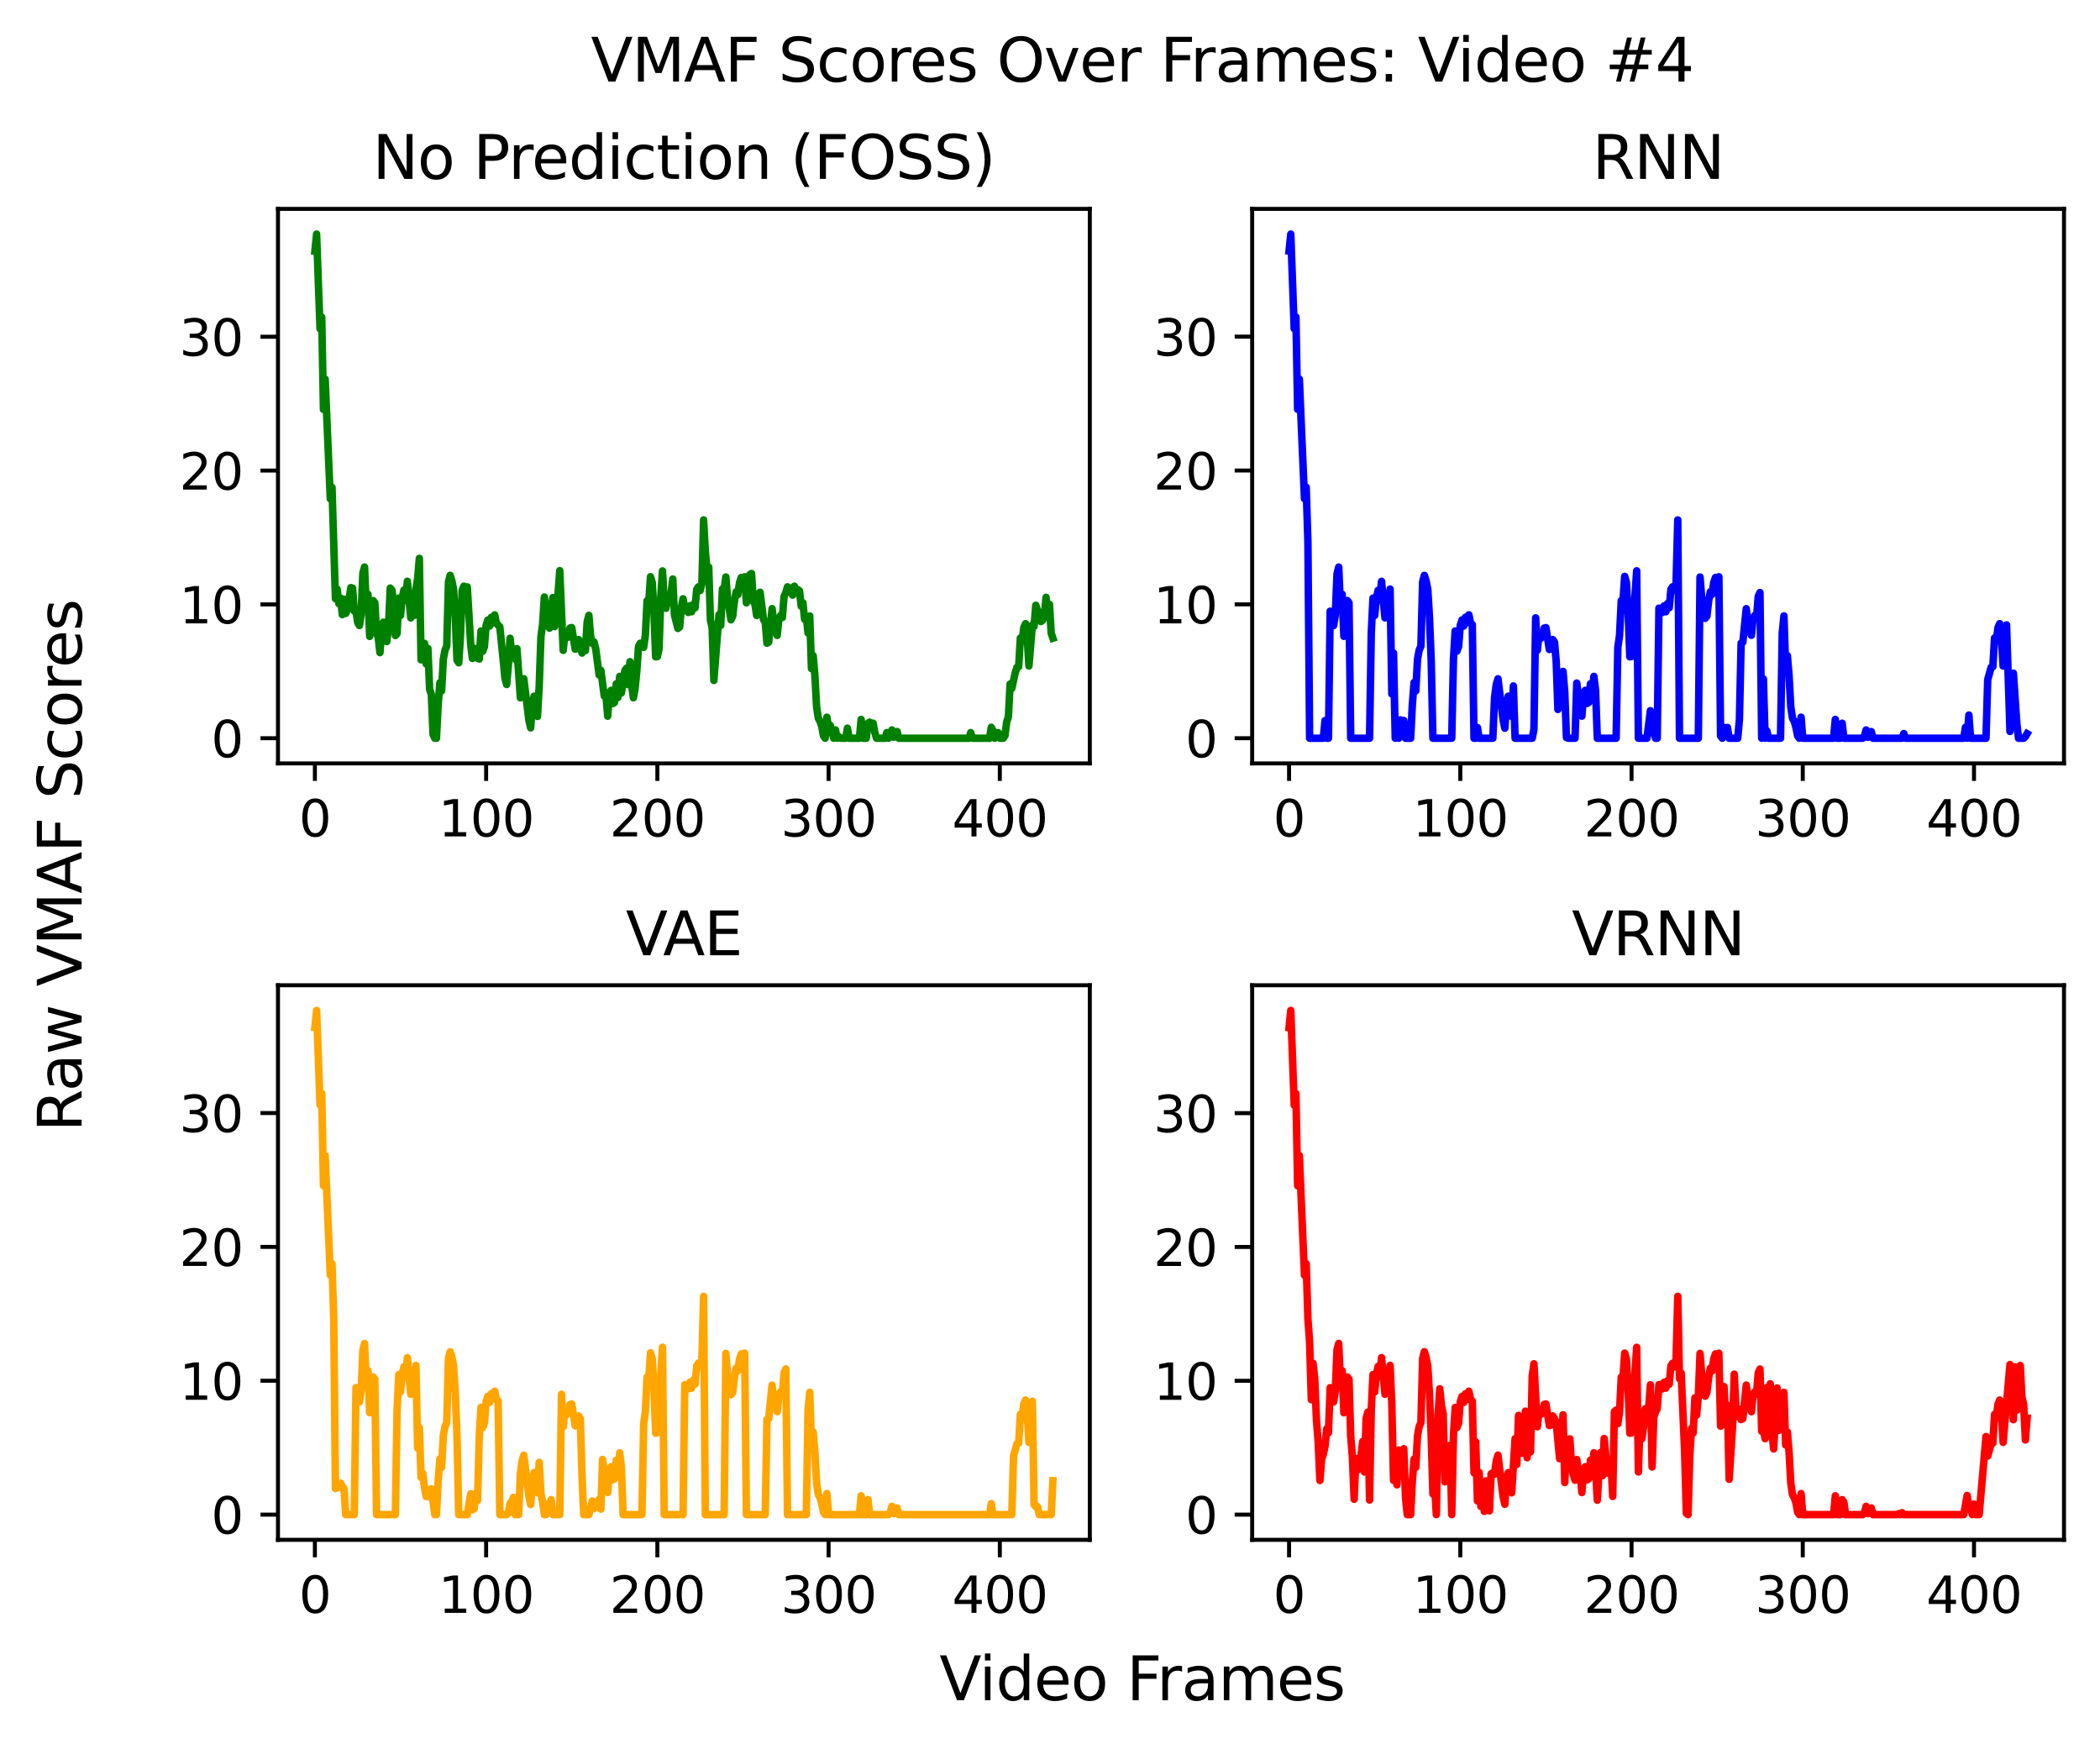 <?xml version="1.0" encoding="utf-8" standalone="no"?>
<!DOCTYPE svg PUBLIC "-//W3C//DTD SVG 1.1//EN"
  "http://www.w3.org/Graphics/SVG/1.1/DTD/svg11.dtd">
<svg xmlns:xlink="http://www.w3.org/1999/xlink" width="419.904pt" height="349.632pt" viewBox="0 0 419.904 349.632" xmlns="http://www.w3.org/2000/svg" version="1.1">
 <defs>
  <style type="text/css">*{stroke-linejoin: round; stroke-linecap: butt}</style>
 </defs>
 <g id="figure_1">
  <g id="patch_1">
   <path d="M 0 349.632 
L 419.904 349.632 
L 419.904 -0 
L 0 -0 
z
" style="fill: #ffffff"/>
  </g>
  <g id="axes_1">
   <g id="patch_2">
    <path d="M 55.584 152.64 
L 217.911 152.64 
L 217.911 41.76 
L 55.584 41.76 
z
" style="fill: #ffffff"/>
   </g>
   <g id="matplotlib.axis_1">
    <g id="xtick_1">
     <g id="line2d_1">
      <defs>
       <path id="m880956fcae" d="M 0 0 
L 0 3.5 
" style="stroke: #000000; stroke-width: 0.8"/>
      </defs>
      <g>
       <use xlink:href="#m880956fcae" x="62.963" y="152.64" style="stroke: #000000; stroke-width: 0.8"/>
      </g>
     </g>
     <g id="text_1">
      <!-- 0 -->
      <g transform="translate(59.781 167.238) scale(0.1 -0.1)">
       <defs>
        <path id="DejaVuSans-30" d="M 2034 4250 
Q 1547 4250 1301 3770 
Q 1056 3291 1056 2328 
Q 1056 1369 1301 889 
Q 1547 409 2034 409 
Q 2525 409 2770 889 
Q 3016 1369 3016 2328 
Q 3016 3291 2770 3770 
Q 2525 4250 2034 4250 
z
M 2034 4750 
Q 2819 4750 3233 4129 
Q 3647 3509 3647 2328 
Q 3647 1150 3233 529 
Q 2819 -91 2034 -91 
Q 1250 -91 836 529 
Q 422 1150 422 2328 
Q 422 3509 836 4129 
Q 1250 4750 2034 4750 
z
" transform="scale(0.016)"/>
       </defs>
       <use xlink:href="#DejaVuSans-30"/>
      </g>
     </g>
    </g>
    <g id="xtick_2">
     <g id="line2d_2">
      <g>
       <use xlink:href="#m880956fcae" x="97.202" y="152.64" style="stroke: #000000; stroke-width: 0.8"/>
      </g>
     </g>
     <g id="text_2">
      <!-- 100 -->
      <g transform="translate(87.658 167.238) scale(0.1 -0.1)">
       <defs>
        <path id="DejaVuSans-31" d="M 794 531 
L 1825 531 
L 1825 4091 
L 703 3866 
L 703 4441 
L 1819 4666 
L 2450 4666 
L 2450 531 
L 3481 531 
L 3481 0 
L 794 0 
L 794 531 
z
" transform="scale(0.016)"/>
       </defs>
       <use xlink:href="#DejaVuSans-31"/>
       <use xlink:href="#DejaVuSans-30" x="63.623"/>
       <use xlink:href="#DejaVuSans-30" x="127.246"/>
      </g>
     </g>
    </g>
    <g id="xtick_3">
     <g id="line2d_3">
      <g>
       <use xlink:href="#m880956fcae" x="131.441" y="152.64" style="stroke: #000000; stroke-width: 0.8"/>
      </g>
     </g>
     <g id="text_3">
      <!-- 200 -->
      <g transform="translate(121.897 167.238) scale(0.1 -0.1)">
       <defs>
        <path id="DejaVuSans-32" d="M 1228 531 
L 3431 531 
L 3431 0 
L 469 0 
L 469 531 
Q 828 903 1448 1529 
Q 2069 2156 2228 2338 
Q 2531 2678 2651 2914 
Q 2772 3150 2772 3378 
Q 2772 3750 2511 3984 
Q 2250 4219 1831 4219 
Q 1534 4219 1204 4116 
Q 875 4013 500 3803 
L 500 4441 
Q 881 4594 1212 4672 
Q 1544 4750 1819 4750 
Q 2544 4750 2975 4387 
Q 3406 4025 3406 3419 
Q 3406 3131 3298 2873 
Q 3191 2616 2906 2266 
Q 2828 2175 2409 1742 
Q 1991 1309 1228 531 
z
" transform="scale(0.016)"/>
       </defs>
       <use xlink:href="#DejaVuSans-32"/>
       <use xlink:href="#DejaVuSans-30" x="63.623"/>
       <use xlink:href="#DejaVuSans-30" x="127.246"/>
      </g>
     </g>
    </g>
    <g id="xtick_4">
     <g id="line2d_4">
      <g>
       <use xlink:href="#m880956fcae" x="165.68" y="152.64" style="stroke: #000000; stroke-width: 0.8"/>
      </g>
     </g>
     <g id="text_4">
      <!-- 300 -->
      <g transform="translate(156.136 167.238) scale(0.1 -0.1)">
       <defs>
        <path id="DejaVuSans-33" d="M 2597 2516 
Q 3050 2419 3304 2112 
Q 3559 1806 3559 1356 
Q 3559 666 3084 287 
Q 2609 -91 1734 -91 
Q 1441 -91 1130 -33 
Q 819 25 488 141 
L 488 750 
Q 750 597 1062 519 
Q 1375 441 1716 441 
Q 2309 441 2620 675 
Q 2931 909 2931 1356 
Q 2931 1769 2642 2001 
Q 2353 2234 1838 2234 
L 1294 2234 
L 1294 2753 
L 1863 2753 
Q 2328 2753 2575 2939 
Q 2822 3125 2822 3475 
Q 2822 3834 2567 4026 
Q 2313 4219 1838 4219 
Q 1578 4219 1281 4162 
Q 984 4106 628 3988 
L 628 4550 
Q 988 4650 1302 4700 
Q 1616 4750 1894 4750 
Q 2613 4750 3031 4423 
Q 3450 4097 3450 3541 
Q 3450 3153 3228 2886 
Q 3006 2619 2597 2516 
z
" transform="scale(0.016)"/>
       </defs>
       <use xlink:href="#DejaVuSans-33"/>
       <use xlink:href="#DejaVuSans-30" x="63.623"/>
       <use xlink:href="#DejaVuSans-30" x="127.246"/>
      </g>
     </g>
    </g>
    <g id="xtick_5">
     <g id="line2d_5">
      <g>
       <use xlink:href="#m880956fcae" x="199.919" y="152.64" style="stroke: #000000; stroke-width: 0.8"/>
      </g>
     </g>
     <g id="text_5">
      <!-- 400 -->
      <g transform="translate(190.375 167.238) scale(0.1 -0.1)">
       <defs>
        <path id="DejaVuSans-34" d="M 2419 4116 
L 825 1625 
L 2419 1625 
L 2419 4116 
z
M 2253 4666 
L 3047 4666 
L 3047 1625 
L 3713 1625 
L 3713 1100 
L 3047 1100 
L 3047 0 
L 2419 0 
L 2419 1100 
L 313 1100 
L 313 1709 
L 2253 4666 
z
" transform="scale(0.016)"/>
       </defs>
       <use xlink:href="#DejaVuSans-34"/>
       <use xlink:href="#DejaVuSans-30" x="63.623"/>
       <use xlink:href="#DejaVuSans-30" x="127.246"/>
      </g>
     </g>
    </g>
   </g>
   <g id="matplotlib.axis_2">
    <g id="ytick_1">
     <g id="line2d_6">
      <defs>
       <path id="m65b6f8c90a" d="M 0 0 
L -3.5 0 
" style="stroke: #000000; stroke-width: 0.8"/>
      </defs>
      <g>
       <use xlink:href="#m65b6f8c90a" x="55.584" y="147.6" style="stroke: #000000; stroke-width: 0.8"/>
      </g>
     </g>
     <g id="text_6">
      <!-- 0 -->
      <g transform="translate(42.221 151.399) scale(0.1 -0.1)">
       <use xlink:href="#DejaVuSans-30"/>
      </g>
     </g>
    </g>
    <g id="ytick_2">
     <g id="line2d_7">
      <g>
       <use xlink:href="#m65b6f8c90a" x="55.584" y="120.844" style="stroke: #000000; stroke-width: 0.8"/>
      </g>
     </g>
     <g id="text_7">
      <!-- 10 -->
      <g transform="translate(35.859 124.643) scale(0.1 -0.1)">
       <use xlink:href="#DejaVuSans-31"/>
       <use xlink:href="#DejaVuSans-30" x="63.623"/>
      </g>
     </g>
    </g>
    <g id="ytick_3">
     <g id="line2d_8">
      <g>
       <use xlink:href="#m65b6f8c90a" x="55.584" y="94.087" style="stroke: #000000; stroke-width: 0.8"/>
      </g>
     </g>
     <g id="text_8">
      <!-- 20 -->
      <g transform="translate(35.859 97.887) scale(0.1 -0.1)">
       <use xlink:href="#DejaVuSans-32"/>
       <use xlink:href="#DejaVuSans-30" x="63.623"/>
      </g>
     </g>
    </g>
    <g id="ytick_4">
     <g id="line2d_9">
      <g>
       <use xlink:href="#m65b6f8c90a" x="55.584" y="67.331" style="stroke: #000000; stroke-width: 0.8"/>
      </g>
     </g>
     <g id="text_9">
      <!-- 30 -->
      <g transform="translate(35.859 71.13) scale(0.1 -0.1)">
       <use xlink:href="#DejaVuSans-33"/>
       <use xlink:href="#DejaVuSans-30" x="63.623"/>
      </g>
     </g>
    </g>
   </g>
   <g id="line2d_10">
    <path d="M 62.963 50.232 
L 63.305 46.8 
L 63.99 65.728 
L 64.332 63.426 
L 64.674 81.859 
L 65.017 75.808 
L 65.702 91.857 
L 66.044 99.74 
L 66.386 97.453 
L 67.071 119.699 
L 67.414 117.819 
L 67.756 120.685 
L 68.098 119.598 
L 68.441 122.893 
L 68.783 119.819 
L 69.126 122.648 
L 69.468 121.952 
L 70.153 117.485 
L 70.495 117.593 
L 70.837 122.175 
L 71.18 122.221 
L 71.522 124.481 
L 71.865 125.072 
L 72.207 122.903 
L 72.549 114.63 
L 72.892 113.373 
L 73.234 121.439 
L 73.577 118.827 
L 73.919 127.241 
L 74.261 125.757 
L 74.604 120.085 
L 74.946 120.526 
L 75.289 126.315 
L 75.631 127.513 
L 75.973 130.487 
L 76.316 126.237 
L 76.658 124.404 
L 77.001 124.688 
L 77.343 128.261 
L 77.685 125.241 
L 78.028 117.584 
L 78.37 118.034 
L 78.712 120.458 
L 79.055 127.07 
L 79.397 126.668 
L 79.74 119.598 
L 80.082 123.065 
L 80.424 119.534 
L 80.767 117.971 
L 81.109 120.005 
L 81.452 116.218 
L 82.136 123.541 
L 82.479 122.894 
L 82.821 123.035 
L 83.164 117.762 
L 83.506 115.711 
L 83.848 111.638 
L 84.191 131.921 
L 84.533 128.913 
L 84.875 128.629 
L 85.218 132.742 
L 85.56 129.643 
L 85.903 137.815 
L 86.245 138.836 
L 86.587 146.837 
L 86.93 147.6 
L 87.272 147.6 
L 87.615 140.859 
L 87.957 136.5 
L 88.299 138.149 
L 88.642 131.816 
L 88.984 129.965 
L 89.327 129.195 
L 89.669 116.367 
L 90.011 115.028 
L 90.354 116.125 
L 90.696 117.863 
L 91.039 123.447 
L 91.381 131.987 
L 91.723 132.52 
L 92.066 127.265 
L 92.408 118.037 
L 92.75 117.206 
L 93.093 117.668 
L 93.435 117.346 
L 94.12 128.873 
L 94.462 131.656 
L 94.805 129.606 
L 95.49 131.624 
L 95.832 131.767 
L 96.174 126.173 
L 96.517 130.206 
L 96.859 129.308 
L 97.202 125.018 
L 97.544 123.966 
L 97.886 125.17 
L 98.229 123.437 
L 98.571 124.561 
L 98.914 122.935 
L 99.256 124.594 
L 99.941 125.357 
L 100.625 132.068 
L 100.968 135.591 
L 101.31 136.859 
L 101.653 132.917 
L 101.995 127.612 
L 102.337 130.973 
L 102.68 131.057 
L 103.022 131.804 
L 103.365 129.69 
L 104.049 139.514 
L 104.392 136.862 
L 104.734 135.705 
L 105.761 144.051 
L 106.104 145.53 
L 106.446 140.708 
L 106.788 139.205 
L 107.131 140.154 
L 107.473 143.24 
L 107.816 137.14 
L 108.158 127.333 
L 108.5 124.792 
L 108.843 119.37 
L 109.87 125.595 
L 110.555 119.469 
L 110.897 125.277 
L 111.24 120.293 
L 111.582 118.737 
L 111.924 114.094 
L 112.609 130.034 
L 112.952 126.72 
L 113.294 127.513 
L 113.636 127.369 
L 113.979 125.558 
L 114.321 125.48 
L 115.006 129.796 
L 115.348 129.683 
L 115.691 127.869 
L 116.033 128.416 
L 116.375 130.574 
L 116.718 129.868 
L 117.06 130.083 
L 117.403 124.334 
L 117.745 123.028 
L 118.087 127.134 
L 118.43 128.621 
L 118.772 128.353 
L 119.115 129.717 
L 119.799 134.954 
L 120.142 134.042 
L 120.826 139.169 
L 121.169 139.136 
L 121.511 143.194 
L 121.854 138.649 
L 122.196 138.028 
L 122.538 140.66 
L 122.881 140.44 
L 123.223 136.713 
L 123.566 139.448 
L 123.908 135.242 
L 124.25 138.55 
L 124.935 134.108 
L 125.278 133.603 
L 125.62 136.896 
L 125.962 132.295 
L 126.305 136.926 
L 126.647 139.512 
L 126.99 137.634 
L 127.332 134.156 
L 127.674 129.27 
L 128.017 128.612 
L 128.359 129.303 
L 128.701 129.426 
L 129.044 127.016 
L 129.386 120.107 
L 129.729 120.25 
L 130.071 115.309 
L 130.413 116.461 
L 130.756 122.189 
L 131.098 131.331 
L 131.441 131.281 
L 131.783 129.723 
L 132.125 119.329 
L 132.468 114.151 
L 132.81 120.101 
L 133.153 121.618 
L 133.495 119.798 
L 133.837 120.085 
L 134.18 118.741 
L 134.522 115.766 
L 134.864 122.974 
L 135.549 125.65 
L 135.892 125.371 
L 136.234 121.484 
L 136.576 119.719 
L 136.919 121.596 
L 137.604 122.453 
L 137.946 121.138 
L 138.288 122.314 
L 138.631 120.841 
L 138.973 121.545 
L 139.316 117.838 
L 139.658 117.323 
L 140 118.062 
L 140.343 116.67 
L 140.685 103.954 
L 141.028 110.092 
L 141.37 114.057 
L 141.712 113.401 
L 142.055 123.964 
L 142.397 125.527 
L 142.739 136.048 
L 143.767 122.9 
L 144.109 125.044 
L 144.451 117.762 
L 144.794 117.831 
L 145.136 115.361 
L 145.479 119.64 
L 146.163 123.923 
L 146.506 123.201 
L 146.848 120.253 
L 147.191 118.332 
L 147.533 118.879 
L 147.875 116.461 
L 148.218 115.47 
L 148.56 116.809 
L 148.902 115.333 
L 149.245 120.528 
L 149.587 118.405 
L 149.93 114.886 
L 150.272 114.664 
L 150.614 120.209 
L 150.957 120.806 
L 151.299 123.06 
L 151.642 118.744 
L 151.984 118.415 
L 152.669 123.896 
L 153.011 124.359 
L 153.354 128.6 
L 153.696 128.399 
L 154.381 121.694 
L 154.723 124.734 
L 155.408 127.036 
L 155.75 123.574 
L 156.093 123.056 
L 156.435 123.471 
L 156.777 119.249 
L 157.12 118.487 
L 157.462 117.33 
L 157.805 118.376 
L 158.147 117.573 
L 158.489 118.987 
L 158.832 117.206 
L 159.174 118.371 
L 159.517 117.878 
L 159.859 118.127 
L 160.201 121.202 
L 160.544 120.528 
L 160.886 123.821 
L 161.229 123.396 
L 161.571 126.559 
L 161.913 123.157 
L 162.256 133.681 
L 162.598 131.084 
L 162.94 135.111 
L 163.283 141.332 
L 163.625 143.615 
L 163.968 144.215 
L 164.31 145.237 
L 164.652 147.132 
L 164.995 147.6 
L 165.337 143.397 
L 165.68 145.499 
L 166.022 145.036 
L 166.707 147.6 
L 167.049 145.938 
L 167.392 147.6 
L 167.734 147.285 
L 168.076 147.6 
L 169.104 147.6 
L 169.446 145.593 
L 169.788 147.6 
L 171.158 147.6 
L 171.843 147.6 
L 172.185 143.838 
L 172.527 147.6 
L 173.212 147.6 
L 173.555 144.608 
L 173.897 144.388 
L 174.239 145.411 
L 174.582 144.597 
L 174.924 146.466 
L 175.267 147.6 
L 176.979 147.6 
L 177.321 146.473 
L 177.663 147.6 
L 178.006 147.156 
L 178.348 145.945 
L 178.69 147.396 
L 179.033 146.991 
L 179.375 146.263 
L 179.718 147.6 
L 193.756 147.6 
L 194.098 146.477 
L 194.44 147.6 
L 197.864 147.6 
L 198.207 145.419 
L 198.549 146.07 
L 198.891 147.6 
L 199.234 146.523 
L 199.576 146.479 
L 199.919 147.6 
L 200.603 147.6 
L 200.946 147.084 
L 201.288 144.334 
L 201.631 143.345 
L 201.973 136.754 
L 202.315 137.654 
L 203 134.51 
L 203.343 133.42 
L 203.685 133.31 
L 204.027 127.554 
L 204.37 128.208 
L 204.712 125.503 
L 205.055 124.697 
L 205.397 127.45 
L 205.739 133.157 
L 206.424 124.963 
L 206.766 125.246 
L 207.109 121.016 
L 207.451 121.988 
L 207.794 123.875 
L 208.136 124.265 
L 208.478 124.008 
L 208.821 123.255 
L 209.163 119.432 
L 209.506 123.423 
L 209.848 120.838 
L 210.19 126.581 
L 210.533 127.604 
L 210.533 127.604 
" clip-path="url(#pb711dcf068)" style="fill: none; stroke: #008000; stroke-width: 1.5; stroke-linecap: square"/>
   </g>
   <g id="patch_3">
    <path d="M 55.584 152.64 
L 55.584 41.76 
" style="fill: none; stroke: #000000; stroke-width: 0.8; stroke-linejoin: miter; stroke-linecap: square"/>
   </g>
   <g id="patch_4">
    <path d="M 217.911 152.64 
L 217.911 41.76 
" style="fill: none; stroke: #000000; stroke-width: 0.8; stroke-linejoin: miter; stroke-linecap: square"/>
   </g>
   <g id="patch_5">
    <path d="M 55.584 152.64 
L 217.911 152.64 
" style="fill: none; stroke: #000000; stroke-width: 0.8; stroke-linejoin: miter; stroke-linecap: square"/>
   </g>
   <g id="patch_6">
    <path d="M 55.584 41.76 
L 217.911 41.76 
" style="fill: none; stroke: #000000; stroke-width: 0.8; stroke-linejoin: miter; stroke-linecap: square"/>
   </g>
   <g id="text_10">
    <!-- No Prediction (FOSS) -->
    <g transform="translate(74.496 35.76) scale(0.12 -0.12)">
     <defs>
      <path id="DejaVuSans-4e" d="M 628 4666 
L 1478 4666 
L 3547 763 
L 3547 4666 
L 4159 4666 
L 4159 0 
L 3309 0 
L 1241 3903 
L 1241 0 
L 628 0 
L 628 4666 
z
" transform="scale(0.016)"/>
      <path id="DejaVuSans-6f" d="M 1959 3097 
Q 1497 3097 1228 2736 
Q 959 2375 959 1747 
Q 959 1119 1226 758 
Q 1494 397 1959 397 
Q 2419 397 2687 759 
Q 2956 1122 2956 1747 
Q 2956 2369 2687 2733 
Q 2419 3097 1959 3097 
z
M 1959 3584 
Q 2709 3584 3137 3096 
Q 3566 2609 3566 1747 
Q 3566 888 3137 398 
Q 2709 -91 1959 -91 
Q 1206 -91 779 398 
Q 353 888 353 1747 
Q 353 2609 779 3096 
Q 1206 3584 1959 3584 
z
" transform="scale(0.016)"/>
      <path id="DejaVuSans-20" transform="scale(0.016)"/>
      <path id="DejaVuSans-50" d="M 1259 4147 
L 1259 2394 
L 2053 2394 
Q 2494 2394 2734 2622 
Q 2975 2850 2975 3272 
Q 2975 3691 2734 3919 
Q 2494 4147 2053 4147 
L 1259 4147 
z
M 628 4666 
L 2053 4666 
Q 2838 4666 3239 4311 
Q 3641 3956 3641 3272 
Q 3641 2581 3239 2228 
Q 2838 1875 2053 1875 
L 1259 1875 
L 1259 0 
L 628 0 
L 628 4666 
z
" transform="scale(0.016)"/>
      <path id="DejaVuSans-72" d="M 2631 2963 
Q 2534 3019 2420 3045 
Q 2306 3072 2169 3072 
Q 1681 3072 1420 2755 
Q 1159 2438 1159 1844 
L 1159 0 
L 581 0 
L 581 3500 
L 1159 3500 
L 1159 2956 
Q 1341 3275 1631 3429 
Q 1922 3584 2338 3584 
Q 2397 3584 2469 3576 
Q 2541 3569 2628 3553 
L 2631 2963 
z
" transform="scale(0.016)"/>
      <path id="DejaVuSans-65" d="M 3597 1894 
L 3597 1613 
L 953 1613 
Q 991 1019 1311 708 
Q 1631 397 2203 397 
Q 2534 397 2845 478 
Q 3156 559 3463 722 
L 3463 178 
Q 3153 47 2828 -22 
Q 2503 -91 2169 -91 
Q 1331 -91 842 396 
Q 353 884 353 1716 
Q 353 2575 817 3079 
Q 1281 3584 2069 3584 
Q 2775 3584 3186 3129 
Q 3597 2675 3597 1894 
z
M 3022 2063 
Q 3016 2534 2758 2815 
Q 2500 3097 2075 3097 
Q 1594 3097 1305 2825 
Q 1016 2553 972 2059 
L 3022 2063 
z
" transform="scale(0.016)"/>
      <path id="DejaVuSans-64" d="M 2906 2969 
L 2906 4863 
L 3481 4863 
L 3481 0 
L 2906 0 
L 2906 525 
Q 2725 213 2448 61 
Q 2172 -91 1784 -91 
Q 1150 -91 751 415 
Q 353 922 353 1747 
Q 353 2572 751 3078 
Q 1150 3584 1784 3584 
Q 2172 3584 2448 3432 
Q 2725 3281 2906 2969 
z
M 947 1747 
Q 947 1113 1208 752 
Q 1469 391 1925 391 
Q 2381 391 2643 752 
Q 2906 1113 2906 1747 
Q 2906 2381 2643 2742 
Q 2381 3103 1925 3103 
Q 1469 3103 1208 2742 
Q 947 2381 947 1747 
z
" transform="scale(0.016)"/>
      <path id="DejaVuSans-69" d="M 603 3500 
L 1178 3500 
L 1178 0 
L 603 0 
L 603 3500 
z
M 603 4863 
L 1178 4863 
L 1178 4134 
L 603 4134 
L 603 4863 
z
" transform="scale(0.016)"/>
      <path id="DejaVuSans-63" d="M 3122 3366 
L 3122 2828 
Q 2878 2963 2633 3030 
Q 2388 3097 2138 3097 
Q 1578 3097 1268 2742 
Q 959 2388 959 1747 
Q 959 1106 1268 751 
Q 1578 397 2138 397 
Q 2388 397 2633 464 
Q 2878 531 3122 666 
L 3122 134 
Q 2881 22 2623 -34 
Q 2366 -91 2075 -91 
Q 1284 -91 818 406 
Q 353 903 353 1747 
Q 353 2603 823 3093 
Q 1294 3584 2113 3584 
Q 2378 3584 2631 3529 
Q 2884 3475 3122 3366 
z
" transform="scale(0.016)"/>
      <path id="DejaVuSans-74" d="M 1172 4494 
L 1172 3500 
L 2356 3500 
L 2356 3053 
L 1172 3053 
L 1172 1153 
Q 1172 725 1289 603 
Q 1406 481 1766 481 
L 2356 481 
L 2356 0 
L 1766 0 
Q 1100 0 847 248 
Q 594 497 594 1153 
L 594 3053 
L 172 3053 
L 172 3500 
L 594 3500 
L 594 4494 
L 1172 4494 
z
" transform="scale(0.016)"/>
      <path id="DejaVuSans-6e" d="M 3513 2113 
L 3513 0 
L 2938 0 
L 2938 2094 
Q 2938 2591 2744 2837 
Q 2550 3084 2163 3084 
Q 1697 3084 1428 2787 
Q 1159 2491 1159 1978 
L 1159 0 
L 581 0 
L 581 3500 
L 1159 3500 
L 1159 2956 
Q 1366 3272 1645 3428 
Q 1925 3584 2291 3584 
Q 2894 3584 3203 3211 
Q 3513 2838 3513 2113 
z
" transform="scale(0.016)"/>
      <path id="DejaVuSans-28" d="M 1984 4856 
Q 1566 4138 1362 3434 
Q 1159 2731 1159 2009 
Q 1159 1288 1364 580 
Q 1569 -128 1984 -844 
L 1484 -844 
Q 1016 -109 783 600 
Q 550 1309 550 2009 
Q 550 2706 781 3412 
Q 1013 4119 1484 4856 
L 1984 4856 
z
" transform="scale(0.016)"/>
      <path id="DejaVuSans-46" d="M 628 4666 
L 3309 4666 
L 3309 4134 
L 1259 4134 
L 1259 2759 
L 3109 2759 
L 3109 2228 
L 1259 2228 
L 1259 0 
L 628 0 
L 628 4666 
z
" transform="scale(0.016)"/>
      <path id="DejaVuSans-4f" d="M 2522 4238 
Q 1834 4238 1429 3725 
Q 1025 3213 1025 2328 
Q 1025 1447 1429 934 
Q 1834 422 2522 422 
Q 3209 422 3611 934 
Q 4013 1447 4013 2328 
Q 4013 3213 3611 3725 
Q 3209 4238 2522 4238 
z
M 2522 4750 
Q 3503 4750 4090 4092 
Q 4678 3434 4678 2328 
Q 4678 1225 4090 567 
Q 3503 -91 2522 -91 
Q 1538 -91 948 565 
Q 359 1222 359 2328 
Q 359 3434 948 4092 
Q 1538 4750 2522 4750 
z
" transform="scale(0.016)"/>
      <path id="DejaVuSans-53" d="M 3425 4513 
L 3425 3897 
Q 3066 4069 2747 4153 
Q 2428 4238 2131 4238 
Q 1616 4238 1336 4038 
Q 1056 3838 1056 3469 
Q 1056 3159 1242 3001 
Q 1428 2844 1947 2747 
L 2328 2669 
Q 3034 2534 3370 2195 
Q 3706 1856 3706 1288 
Q 3706 609 3251 259 
Q 2797 -91 1919 -91 
Q 1588 -91 1214 -16 
Q 841 59 441 206 
L 441 856 
Q 825 641 1194 531 
Q 1563 422 1919 422 
Q 2459 422 2753 634 
Q 3047 847 3047 1241 
Q 3047 1584 2836 1778 
Q 2625 1972 2144 2069 
L 1759 2144 
Q 1053 2284 737 2584 
Q 422 2884 422 3419 
Q 422 4038 858 4394 
Q 1294 4750 2059 4750 
Q 2388 4750 2728 4690 
Q 3069 4631 3425 4513 
z
" transform="scale(0.016)"/>
      <path id="DejaVuSans-29" d="M 513 4856 
L 1013 4856 
Q 1481 4119 1714 3412 
Q 1947 2706 1947 2009 
Q 1947 1309 1714 600 
Q 1481 -109 1013 -844 
L 513 -844 
Q 928 -128 1133 580 
Q 1338 1288 1338 2009 
Q 1338 2731 1133 3434 
Q 928 4138 513 4856 
z
" transform="scale(0.016)"/>
     </defs>
     <use xlink:href="#DejaVuSans-4e"/>
     <use xlink:href="#DejaVuSans-6f" x="74.805"/>
     <use xlink:href="#DejaVuSans-20" x="135.986"/>
     <use xlink:href="#DejaVuSans-50" x="167.773"/>
     <use xlink:href="#DejaVuSans-72" x="226.326"/>
     <use xlink:href="#DejaVuSans-65" x="265.189"/>
     <use xlink:href="#DejaVuSans-64" x="326.713"/>
     <use xlink:href="#DejaVuSans-69" x="390.189"/>
     <use xlink:href="#DejaVuSans-63" x="417.973"/>
     <use xlink:href="#DejaVuSans-74" x="472.953"/>
     <use xlink:href="#DejaVuSans-69" x="512.162"/>
     <use xlink:href="#DejaVuSans-6f" x="539.945"/>
     <use xlink:href="#DejaVuSans-6e" x="601.127"/>
     <use xlink:href="#DejaVuSans-20" x="664.506"/>
     <use xlink:href="#DejaVuSans-28" x="696.293"/>
     <use xlink:href="#DejaVuSans-46" x="735.307"/>
     <use xlink:href="#DejaVuSans-4f" x="792.826"/>
     <use xlink:href="#DejaVuSans-53" x="871.537"/>
     <use xlink:href="#DejaVuSans-53" x="935.014"/>
     <use xlink:href="#DejaVuSans-29" x="998.49"/>
    </g>
   </g>
  </g>
  <g id="axes_2">
   <g id="patch_7">
    <path d="M 250.377 152.64 
L 412.704 152.64 
L 412.704 41.76 
L 250.377 41.76 
z
" style="fill: #ffffff"/>
   </g>
   <g id="matplotlib.axis_3">
    <g id="xtick_6">
     <g id="line2d_11">
      <g>
       <use xlink:href="#m880956fcae" x="257.755" y="152.64" style="stroke: #000000; stroke-width: 0.8"/>
      </g>
     </g>
     <g id="text_11">
      <!-- 0 -->
      <g transform="translate(254.574 167.238) scale(0.1 -0.1)">
       <use xlink:href="#DejaVuSans-30"/>
      </g>
     </g>
    </g>
    <g id="xtick_7">
     <g id="line2d_12">
      <g>
       <use xlink:href="#m880956fcae" x="291.994" y="152.64" style="stroke: #000000; stroke-width: 0.8"/>
      </g>
     </g>
     <g id="text_12">
      <!-- 100 -->
      <g transform="translate(282.451 167.238) scale(0.1 -0.1)">
       <use xlink:href="#DejaVuSans-31"/>
       <use xlink:href="#DejaVuSans-30" x="63.623"/>
       <use xlink:href="#DejaVuSans-30" x="127.246"/>
      </g>
     </g>
    </g>
    <g id="xtick_8">
     <g id="line2d_13">
      <g>
       <use xlink:href="#m880956fcae" x="326.233" y="152.64" style="stroke: #000000; stroke-width: 0.8"/>
      </g>
     </g>
     <g id="text_13">
      <!-- 200 -->
      <g transform="translate(316.69 167.238) scale(0.1 -0.1)">
       <use xlink:href="#DejaVuSans-32"/>
       <use xlink:href="#DejaVuSans-30" x="63.623"/>
       <use xlink:href="#DejaVuSans-30" x="127.246"/>
      </g>
     </g>
    </g>
    <g id="xtick_9">
     <g id="line2d_14">
      <g>
       <use xlink:href="#m880956fcae" x="360.472" y="152.64" style="stroke: #000000; stroke-width: 0.8"/>
      </g>
     </g>
     <g id="text_14">
      <!-- 300 -->
      <g transform="translate(350.929 167.238) scale(0.1 -0.1)">
       <use xlink:href="#DejaVuSans-33"/>
       <use xlink:href="#DejaVuSans-30" x="63.623"/>
       <use xlink:href="#DejaVuSans-30" x="127.246"/>
      </g>
     </g>
    </g>
    <g id="xtick_10">
     <g id="line2d_15">
      <g>
       <use xlink:href="#m880956fcae" x="394.711" y="152.64" style="stroke: #000000; stroke-width: 0.8"/>
      </g>
     </g>
     <g id="text_15">
      <!-- 400 -->
      <g transform="translate(385.168 167.238) scale(0.1 -0.1)">
       <use xlink:href="#DejaVuSans-34"/>
       <use xlink:href="#DejaVuSans-30" x="63.623"/>
       <use xlink:href="#DejaVuSans-30" x="127.246"/>
      </g>
     </g>
    </g>
   </g>
   <g id="matplotlib.axis_4">
    <g id="ytick_5">
     <g id="line2d_16">
      <g>
       <use xlink:href="#m65b6f8c90a" x="250.377" y="147.6" style="stroke: #000000; stroke-width: 0.8"/>
      </g>
     </g>
     <g id="text_16">
      <!-- 0 -->
      <g transform="translate(237.014 151.399) scale(0.1 -0.1)">
       <use xlink:href="#DejaVuSans-30"/>
      </g>
     </g>
    </g>
    <g id="ytick_6">
     <g id="line2d_17">
      <g>
       <use xlink:href="#m65b6f8c90a" x="250.377" y="120.837" style="stroke: #000000; stroke-width: 0.8"/>
      </g>
     </g>
     <g id="text_17">
      <!-- 10 -->
      <g transform="translate(230.652 124.636) scale(0.1 -0.1)">
       <use xlink:href="#DejaVuSans-31"/>
       <use xlink:href="#DejaVuSans-30" x="63.623"/>
      </g>
     </g>
    </g>
    <g id="ytick_7">
     <g id="line2d_18">
      <g>
       <use xlink:href="#m65b6f8c90a" x="250.377" y="94.073" style="stroke: #000000; stroke-width: 0.8"/>
      </g>
     </g>
     <g id="text_18">
      <!-- 20 -->
      <g transform="translate(230.652 97.873) scale(0.1 -0.1)">
       <use xlink:href="#DejaVuSans-32"/>
       <use xlink:href="#DejaVuSans-30" x="63.623"/>
      </g>
     </g>
    </g>
    <g id="ytick_8">
     <g id="line2d_19">
      <g>
       <use xlink:href="#m65b6f8c90a" x="250.377" y="67.31" style="stroke: #000000; stroke-width: 0.8"/>
      </g>
     </g>
     <g id="text_19">
      <!-- 30 -->
      <g transform="translate(230.652 71.109) scale(0.1 -0.1)">
       <use xlink:href="#DejaVuSans-33"/>
       <use xlink:href="#DejaVuSans-30" x="63.623"/>
      </g>
     </g>
    </g>
   </g>
   <g id="line2d_20">
    <path d="M 257.755 50.196 
L 258.098 46.8 
L 258.782 65.714 
L 259.125 63.386 
L 259.467 81.839 
L 259.81 75.8 
L 260.494 91.814 
L 260.837 99.708 
L 261.179 97.43 
L 261.522 108.373 
L 261.864 147.6 
L 262.891 147.6 
L 264.603 147.6 
L 264.945 144.065 
L 265.288 147.6 
L 265.63 147.6 
L 265.973 122.208 
L 266.315 124.497 
L 266.657 125.074 
L 267 122.992 
L 267.342 114.752 
L 267.685 113.382 
L 268.027 121.43 
L 268.369 118.812 
L 268.712 127.229 
L 269.054 125.749 
L 269.397 120.076 
L 269.739 120.532 
L 270.081 147.6 
L 273.848 147.6 
L 274.19 126.62 
L 274.532 119.593 
L 274.875 123.062 
L 275.217 119.52 
L 275.56 118.035 
L 275.902 120.006 
L 276.244 116.238 
L 276.929 123.533 
L 277.271 122.881 
L 277.614 123.026 
L 277.956 117.779 
L 278.299 138.745 
L 278.641 130.558 
L 278.983 147.6 
L 279.326 146.164 
L 279.668 147.6 
L 280.011 143.93 
L 280.353 145.603 
L 280.695 144.054 
L 281.038 147.6 
L 282.065 147.6 
L 282.407 140.822 
L 282.75 136.463 
L 283.092 138.139 
L 283.435 131.811 
L 283.777 129.959 
L 284.119 129.197 
L 284.462 116.341 
L 284.804 115.044 
L 285.146 116.115 
L 285.489 117.823 
L 285.831 123.445 
L 286.174 131.984 
L 286.516 147.6 
L 290.282 147.6 
L 290.625 131.746 
L 290.967 126.16 
L 291.309 130.196 
L 291.652 129.27 
L 291.994 125.01 
L 292.337 123.952 
L 292.679 125.167 
L 293.021 123.419 
L 293.364 124.496 
L 293.706 122.921 
L 294.049 124.579 
L 294.391 124.888 
L 294.733 147.6 
L 295.076 147.6 
L 295.418 145.461 
L 295.761 147.6 
L 298.5 147.6 
L 298.842 139.514 
L 299.184 136.847 
L 299.527 135.716 
L 300.554 143.946 
L 300.896 145.596 
L 301.239 140.72 
L 301.581 139.202 
L 301.924 140.154 
L 302.266 143.237 
L 302.608 137.151 
L 302.951 147.6 
L 306.375 147.6 
L 306.717 145.827 
L 307.059 123.535 
L 307.402 130.008 
L 307.744 126.716 
L 308.087 127.6 
L 308.429 127.338 
L 308.771 125.578 
L 309.114 125.489 
L 309.799 129.857 
L 310.141 129.689 
L 310.483 127.878 
L 310.826 128.397 
L 311.168 132.177 
L 311.511 141.85 
L 312.195 138.561 
L 312.538 134.237 
L 312.88 138.403 
L 313.222 147.467 
L 313.565 147.6 
L 314.934 147.6 
L 315.277 136.574 
L 315.619 139.164 
L 315.962 139.141 
L 316.304 143.182 
L 316.646 138.639 
L 316.989 138.03 
L 317.331 140.647 
L 317.674 140.438 
L 318.016 136.711 
L 318.358 139.462 
L 318.701 135.243 
L 319.043 138.061 
L 319.386 147.6 
L 323.152 147.6 
L 323.494 129.423 
L 323.837 127.022 
L 324.179 120.083 
L 324.521 120.246 
L 324.864 115.241 
L 325.206 116.446 
L 325.549 122.191 
L 325.891 131.318 
L 326.233 131.264 
L 326.576 129.721 
L 326.918 119.312 
L 327.26 114.132 
L 327.603 147.6 
L 329.315 147.6 
L 330 142.098 
L 330.342 143.455 
L 330.684 146.277 
L 331.027 147.6 
L 331.369 147.6 
L 331.712 121.594 
L 332.396 122.456 
L 332.739 121.136 
L 333.081 122.319 
L 333.424 120.685 
L 333.766 121.523 
L 334.108 117.832 
L 334.451 117.316 
L 334.793 118.069 
L 335.135 116.659 
L 335.478 103.954 
L 335.82 147.6 
L 339.587 147.6 
L 339.929 115.369 
L 340.271 119.625 
L 340.956 123.629 
L 341.298 123.202 
L 341.641 120.235 
L 341.983 118.325 
L 342.326 118.857 
L 342.668 116.474 
L 343.01 115.466 
L 343.353 116.796 
L 343.695 115.32 
L 344.038 147.14 
L 344.38 147.6 
L 344.722 145.452 
L 345.065 145.757 
L 345.407 145.455 
L 345.75 147.6 
L 347.462 147.6 
L 347.804 143.887 
L 348.146 128.598 
L 348.489 128.387 
L 349.173 121.705 
L 349.516 124.751 
L 350.201 127.02 
L 350.543 123.584 
L 350.885 123.044 
L 351.228 123.463 
L 351.57 119.237 
L 351.913 118.473 
L 352.255 147.6 
L 352.597 135.74 
L 352.94 147.6 
L 353.282 146.124 
L 353.625 147.6 
L 356.021 147.6 
L 356.364 126.555 
L 356.706 123.144 
L 357.048 133.672 
L 357.391 131.082 
L 357.733 135.113 
L 358.076 141.33 
L 358.418 143.606 
L 358.76 144.209 
L 359.103 145.43 
L 359.445 147.139 
L 359.788 147.6 
L 360.13 143.396 
L 360.472 147.6 
L 366.635 147.6 
L 366.978 143.839 
L 367.32 147.6 
L 368.005 147.6 
L 368.347 144.604 
L 368.69 147.6 
L 372.456 147.6 
L 372.798 147.161 
L 373.141 145.938 
L 373.483 147.407 
L 374.168 146.27 
L 374.51 147.6 
L 380.331 147.6 
L 380.673 146.672 
L 381.016 147.6 
L 392.657 147.6 
L 392.999 145.413 
L 393.342 147.6 
L 393.684 142.969 
L 394.027 147.6 
L 397.108 147.6 
L 397.451 135.901 
L 398.135 133.422 
L 398.478 133.303 
L 398.82 127.549 
L 399.162 128.2 
L 399.505 125.493 
L 399.847 124.692 
L 400.19 127.444 
L 400.532 133.164 
L 401.217 124.949 
L 401.902 146.247 
L 402.244 138.327 
L 402.586 134.603 
L 403.271 144.621 
L 403.614 147.6 
L 404.641 147.6 
L 404.983 147.271 
L 405.325 146.698 
L 405.325 146.698 
" clip-path="url(#pdf7e17b30f)" style="fill: none; stroke: #0000ff; stroke-width: 1.5; stroke-linecap: square"/>
   </g>
   <g id="patch_8">
    <path d="M 250.377 152.64 
L 250.377 41.76 
" style="fill: none; stroke: #000000; stroke-width: 0.8; stroke-linejoin: miter; stroke-linecap: square"/>
   </g>
   <g id="patch_9">
    <path d="M 412.704 152.64 
L 412.704 41.76 
" style="fill: none; stroke: #000000; stroke-width: 0.8; stroke-linejoin: miter; stroke-linecap: square"/>
   </g>
   <g id="patch_10">
    <path d="M 250.377 152.64 
L 412.704 152.64 
" style="fill: none; stroke: #000000; stroke-width: 0.8; stroke-linejoin: miter; stroke-linecap: square"/>
   </g>
   <g id="patch_11">
    <path d="M 250.377 41.76 
L 412.704 41.76 
" style="fill: none; stroke: #000000; stroke-width: 0.8; stroke-linejoin: miter; stroke-linecap: square"/>
   </g>
   <g id="text_20">
    <!-- RNN -->
    <g transform="translate(318.394 35.76) scale(0.12 -0.12)">
     <defs>
      <path id="DejaVuSans-52" d="M 2841 2188 
Q 3044 2119 3236 1894 
Q 3428 1669 3622 1275 
L 4263 0 
L 3584 0 
L 2988 1197 
Q 2756 1666 2539 1819 
Q 2322 1972 1947 1972 
L 1259 1972 
L 1259 0 
L 628 0 
L 628 4666 
L 2053 4666 
Q 2853 4666 3247 4331 
Q 3641 3997 3641 3322 
Q 3641 2881 3436 2590 
Q 3231 2300 2841 2188 
z
M 1259 4147 
L 1259 2491 
L 2053 2491 
Q 2509 2491 2742 2702 
Q 2975 2913 2975 3322 
Q 2975 3731 2742 3939 
Q 2509 4147 2053 4147 
L 1259 4147 
z
" transform="scale(0.016)"/>
     </defs>
     <use xlink:href="#DejaVuSans-52"/>
     <use xlink:href="#DejaVuSans-4e" x="69.482"/>
     <use xlink:href="#DejaVuSans-4e" x="144.287"/>
    </g>
   </g>
  </g>
  <g id="axes_3">
   <g id="patch_12">
    <path d="M 55.584 307.872 
L 217.911 307.872 
L 217.911 196.992 
L 55.584 196.992 
z
" style="fill: #ffffff"/>
   </g>
   <g id="matplotlib.axis_5">
    <g id="xtick_11">
     <g id="line2d_21">
      <g>
       <use xlink:href="#m880956fcae" x="62.963" y="307.872" style="stroke: #000000; stroke-width: 0.8"/>
      </g>
     </g>
     <g id="text_21">
      <!-- 0 -->
      <g transform="translate(59.781 322.47) scale(0.1 -0.1)">
       <use xlink:href="#DejaVuSans-30"/>
      </g>
     </g>
    </g>
    <g id="xtick_12">
     <g id="line2d_22">
      <g>
       <use xlink:href="#m880956fcae" x="97.202" y="307.872" style="stroke: #000000; stroke-width: 0.8"/>
      </g>
     </g>
     <g id="text_22">
      <!-- 100 -->
      <g transform="translate(87.658 322.47) scale(0.1 -0.1)">
       <use xlink:href="#DejaVuSans-31"/>
       <use xlink:href="#DejaVuSans-30" x="63.623"/>
       <use xlink:href="#DejaVuSans-30" x="127.246"/>
      </g>
     </g>
    </g>
    <g id="xtick_13">
     <g id="line2d_23">
      <g>
       <use xlink:href="#m880956fcae" x="131.441" y="307.872" style="stroke: #000000; stroke-width: 0.8"/>
      </g>
     </g>
     <g id="text_23">
      <!-- 200 -->
      <g transform="translate(121.897 322.47) scale(0.1 -0.1)">
       <use xlink:href="#DejaVuSans-32"/>
       <use xlink:href="#DejaVuSans-30" x="63.623"/>
       <use xlink:href="#DejaVuSans-30" x="127.246"/>
      </g>
     </g>
    </g>
    <g id="xtick_14">
     <g id="line2d_24">
      <g>
       <use xlink:href="#m880956fcae" x="165.68" y="307.872" style="stroke: #000000; stroke-width: 0.8"/>
      </g>
     </g>
     <g id="text_24">
      <!-- 300 -->
      <g transform="translate(156.136 322.47) scale(0.1 -0.1)">
       <use xlink:href="#DejaVuSans-33"/>
       <use xlink:href="#DejaVuSans-30" x="63.623"/>
       <use xlink:href="#DejaVuSans-30" x="127.246"/>
      </g>
     </g>
    </g>
    <g id="xtick_15">
     <g id="line2d_25">
      <g>
       <use xlink:href="#m880956fcae" x="199.919" y="307.872" style="stroke: #000000; stroke-width: 0.8"/>
      </g>
     </g>
     <g id="text_25">
      <!-- 400 -->
      <g transform="translate(190.375 322.47) scale(0.1 -0.1)">
       <use xlink:href="#DejaVuSans-34"/>
       <use xlink:href="#DejaVuSans-30" x="63.623"/>
       <use xlink:href="#DejaVuSans-30" x="127.246"/>
      </g>
     </g>
    </g>
   </g>
   <g id="matplotlib.axis_6">
    <g id="ytick_9">
     <g id="line2d_26">
      <g>
       <use xlink:href="#m65b6f8c90a" x="55.584" y="302.832" style="stroke: #000000; stroke-width: 0.8"/>
      </g>
     </g>
     <g id="text_26">
      <!-- 0 -->
      <g transform="translate(42.221 306.631) scale(0.1 -0.1)">
       <use xlink:href="#DejaVuSans-30"/>
      </g>
     </g>
    </g>
    <g id="ytick_10">
     <g id="line2d_27">
      <g>
       <use xlink:href="#m65b6f8c90a" x="55.584" y="276.069" style="stroke: #000000; stroke-width: 0.8"/>
      </g>
     </g>
     <g id="text_27">
      <!-- 10 -->
      <g transform="translate(35.859 279.868) scale(0.1 -0.1)">
       <use xlink:href="#DejaVuSans-31"/>
       <use xlink:href="#DejaVuSans-30" x="63.623"/>
      </g>
     </g>
    </g>
    <g id="ytick_11">
     <g id="line2d_28">
      <g>
       <use xlink:href="#m65b6f8c90a" x="55.584" y="249.305" style="stroke: #000000; stroke-width: 0.8"/>
      </g>
     </g>
     <g id="text_28">
      <!-- 20 -->
      <g transform="translate(35.859 253.105) scale(0.1 -0.1)">
       <use xlink:href="#DejaVuSans-32"/>
       <use xlink:href="#DejaVuSans-30" x="63.623"/>
      </g>
     </g>
    </g>
    <g id="ytick_12">
     <g id="line2d_29">
      <g>
       <use xlink:href="#m65b6f8c90a" x="55.584" y="222.542" style="stroke: #000000; stroke-width: 0.8"/>
      </g>
     </g>
     <g id="text_29">
      <!-- 30 -->
      <g transform="translate(35.859 226.341) scale(0.1 -0.1)">
       <use xlink:href="#DejaVuSans-33"/>
       <use xlink:href="#DejaVuSans-30" x="63.623"/>
      </g>
     </g>
    </g>
   </g>
   <g id="line2d_30">
    <path d="M 62.963 205.428 
L 63.305 202.032 
L 63.99 220.946 
L 64.332 218.618 
L 64.674 237.071 
L 65.017 231.032 
L 65.702 247.046 
L 66.044 254.94 
L 66.386 252.662 
L 66.729 263.605 
L 67.071 297.62 
L 67.414 296.962 
L 67.756 297.393 
L 68.098 296.545 
L 68.441 297.217 
L 68.783 297.612 
L 69.126 302.832 
L 70.837 302.832 
L 71.18 277.44 
L 71.522 279.729 
L 71.865 280.306 
L 72.207 278.224 
L 72.549 269.984 
L 72.892 268.614 
L 73.234 276.662 
L 73.577 274.044 
L 73.919 282.461 
L 74.261 280.981 
L 74.604 275.308 
L 74.946 275.764 
L 75.289 302.832 
L 79.055 302.832 
L 79.397 281.852 
L 79.74 274.825 
L 80.082 278.294 
L 80.424 274.752 
L 80.767 273.267 
L 81.109 275.238 
L 81.452 271.47 
L 82.136 278.765 
L 82.479 278.113 
L 82.821 278.258 
L 83.164 273.011 
L 83.506 289.522 
L 83.848 285.434 
L 84.191 295.389 
L 84.533 294.562 
L 84.875 297.407 
L 85.218 299.223 
L 85.56 298.939 
L 85.903 299.291 
L 86.245 297.665 
L 86.93 302.832 
L 87.272 302.832 
L 87.615 296.054 
L 87.957 291.695 
L 88.299 293.371 
L 88.642 287.043 
L 88.984 285.191 
L 89.327 284.429 
L 89.669 271.573 
L 90.011 270.276 
L 90.354 271.347 
L 90.696 273.055 
L 91.039 278.677 
L 91.381 287.216 
L 91.723 302.832 
L 93.435 302.832 
L 94.12 298.657 
L 94.462 301.876 
L 94.805 301.621 
L 95.147 298.612 
L 95.49 300.024 
L 95.832 286.978 
L 96.174 281.392 
L 96.517 285.428 
L 96.859 284.502 
L 97.202 280.242 
L 97.544 279.184 
L 97.886 280.399 
L 98.229 278.651 
L 98.571 279.728 
L 98.914 278.153 
L 99.256 279.811 
L 99.598 280.12 
L 99.941 302.832 
L 101.31 302.832 
L 101.653 302.489 
L 101.995 300.588 
L 102.337 300.19 
L 102.68 299.378 
L 103.022 302.832 
L 103.707 302.832 
L 104.049 294.746 
L 104.392 292.079 
L 104.734 290.948 
L 105.761 299.178 
L 106.104 300.828 
L 106.446 295.952 
L 106.788 294.434 
L 107.131 295.386 
L 107.473 298.469 
L 107.816 292.383 
L 108.158 298.604 
L 108.5 300.38 
L 108.843 302.832 
L 109.185 302.832 
L 109.528 300.654 
L 109.87 301.076 
L 110.212 299.84 
L 110.555 302.832 
L 111.924 302.832 
L 112.267 278.767 
L 112.609 285.24 
L 112.952 281.948 
L 113.294 282.832 
L 113.636 282.57 
L 113.979 280.81 
L 114.321 280.721 
L 115.006 285.089 
L 115.348 284.921 
L 115.691 283.11 
L 116.033 283.629 
L 116.375 295.206 
L 116.718 302.832 
L 117.745 302.832 
L 118.43 300.113 
L 118.772 301.624 
L 119.115 300.957 
L 119.457 300.575 
L 119.799 299.801 
L 120.142 301.738 
L 120.484 291.806 
L 120.826 294.396 
L 121.169 294.373 
L 121.511 298.414 
L 121.854 293.871 
L 122.196 293.262 
L 122.538 295.879 
L 122.881 295.67 
L 123.223 291.943 
L 123.566 294.694 
L 123.908 290.475 
L 124.25 293.293 
L 124.593 302.832 
L 128.359 302.832 
L 128.701 284.655 
L 129.044 282.254 
L 129.386 275.315 
L 129.729 275.478 
L 130.071 270.473 
L 130.413 271.678 
L 130.756 277.423 
L 131.098 286.55 
L 131.441 286.496 
L 131.783 284.953 
L 132.125 274.544 
L 132.468 269.364 
L 132.81 302.832 
L 136.576 302.832 
L 136.919 276.826 
L 137.604 277.688 
L 137.946 276.368 
L 138.288 277.551 
L 138.631 275.917 
L 138.973 276.755 
L 139.316 273.064 
L 139.658 272.548 
L 140 273.301 
L 140.343 271.891 
L 140.685 259.186 
L 141.028 302.832 
L 144.794 302.832 
L 145.136 270.601 
L 145.479 274.857 
L 146.163 278.861 
L 146.506 278.434 
L 146.848 275.467 
L 147.191 273.557 
L 147.533 274.089 
L 147.875 271.706 
L 148.218 270.698 
L 148.56 272.028 
L 148.902 270.552 
L 149.245 302.832 
L 153.011 302.832 
L 153.354 283.83 
L 153.696 283.619 
L 154.381 276.937 
L 154.723 279.983 
L 155.408 282.252 
L 155.75 278.816 
L 156.093 278.276 
L 156.435 278.695 
L 156.777 274.469 
L 157.12 273.705 
L 157.462 302.832 
L 161.229 302.832 
L 161.571 281.787 
L 161.913 278.376 
L 162.256 288.904 
L 162.598 286.314 
L 162.94 290.345 
L 163.283 296.562 
L 163.625 298.838 
L 163.968 299.441 
L 164.31 300.662 
L 164.652 302.371 
L 164.995 302.832 
L 165.337 298.628 
L 165.68 302.832 
L 171.843 302.832 
L 172.185 299.071 
L 172.527 302.832 
L 173.212 302.832 
L 173.555 299.836 
L 173.897 302.832 
L 177.663 302.832 
L 178.006 302.393 
L 178.348 301.17 
L 178.69 302.639 
L 179.375 301.502 
L 179.718 302.832 
L 197.864 302.832 
L 198.207 300.645 
L 198.549 302.832 
L 202.315 302.832 
L 202.658 291.133 
L 203.343 288.654 
L 203.685 288.535 
L 204.027 282.781 
L 204.37 283.432 
L 204.712 280.725 
L 205.055 279.924 
L 205.397 282.676 
L 205.739 288.396 
L 206.424 280.181 
L 206.766 300.819 
L 207.109 301.264 
L 207.451 301.217 
L 207.794 302.832 
L 210.19 302.832 
L 210.533 296.053 
L 210.533 296.053 
" clip-path="url(#pa1d92695f1)" style="fill: none; stroke: #ffa500; stroke-width: 1.5; stroke-linecap: square"/>
   </g>
   <g id="patch_13">
    <path d="M 55.584 307.872 
L 55.584 196.992 
" style="fill: none; stroke: #000000; stroke-width: 0.8; stroke-linejoin: miter; stroke-linecap: square"/>
   </g>
   <g id="patch_14">
    <path d="M 217.911 307.872 
L 217.911 196.992 
" style="fill: none; stroke: #000000; stroke-width: 0.8; stroke-linejoin: miter; stroke-linecap: square"/>
   </g>
   <g id="patch_15">
    <path d="M 55.584 307.872 
L 217.911 307.872 
" style="fill: none; stroke: #000000; stroke-width: 0.8; stroke-linejoin: miter; stroke-linecap: square"/>
   </g>
   <g id="patch_16">
    <path d="M 55.584 196.992 
L 217.911 196.992 
" style="fill: none; stroke: #000000; stroke-width: 0.8; stroke-linejoin: miter; stroke-linecap: square"/>
   </g>
   <g id="text_30">
    <!-- VAE -->
    <g transform="translate(125.13 190.992) scale(0.12 -0.12)">
     <defs>
      <path id="DejaVuSans-56" d="M 1831 0 
L 50 4666 
L 709 4666 
L 2188 738 
L 3669 4666 
L 4325 4666 
L 2547 0 
L 1831 0 
z
" transform="scale(0.016)"/>
      <path id="DejaVuSans-41" d="M 2188 4044 
L 1331 1722 
L 3047 1722 
L 2188 4044 
z
M 1831 4666 
L 2547 4666 
L 4325 0 
L 3669 0 
L 3244 1197 
L 1141 1197 
L 716 0 
L 50 0 
L 1831 4666 
z
" transform="scale(0.016)"/>
      <path id="DejaVuSans-45" d="M 628 4666 
L 3578 4666 
L 3578 4134 
L 1259 4134 
L 1259 2753 
L 3481 2753 
L 3481 2222 
L 1259 2222 
L 1259 531 
L 3634 531 
L 3634 0 
L 628 0 
L 628 4666 
z
" transform="scale(0.016)"/>
     </defs>
     <use xlink:href="#DejaVuSans-56"/>
     <use xlink:href="#DejaVuSans-41" x="62.033"/>
     <use xlink:href="#DejaVuSans-45" x="130.441"/>
    </g>
   </g>
  </g>
  <g id="axes_4">
   <g id="patch_17">
    <path d="M 250.377 307.872 
L 412.704 307.872 
L 412.704 196.992 
L 250.377 196.992 
z
" style="fill: #ffffff"/>
   </g>
   <g id="matplotlib.axis_7">
    <g id="xtick_16">
     <g id="line2d_31">
      <g>
       <use xlink:href="#m880956fcae" x="257.755" y="307.872" style="stroke: #000000; stroke-width: 0.8"/>
      </g>
     </g>
     <g id="text_31">
      <!-- 0 -->
      <g transform="translate(254.574 322.47) scale(0.1 -0.1)">
       <use xlink:href="#DejaVuSans-30"/>
      </g>
     </g>
    </g>
    <g id="xtick_17">
     <g id="line2d_32">
      <g>
       <use xlink:href="#m880956fcae" x="291.994" y="307.872" style="stroke: #000000; stroke-width: 0.8"/>
      </g>
     </g>
     <g id="text_32">
      <!-- 100 -->
      <g transform="translate(282.451 322.47) scale(0.1 -0.1)">
       <use xlink:href="#DejaVuSans-31"/>
       <use xlink:href="#DejaVuSans-30" x="63.623"/>
       <use xlink:href="#DejaVuSans-30" x="127.246"/>
      </g>
     </g>
    </g>
    <g id="xtick_18">
     <g id="line2d_33">
      <g>
       <use xlink:href="#m880956fcae" x="326.233" y="307.872" style="stroke: #000000; stroke-width: 0.8"/>
      </g>
     </g>
     <g id="text_33">
      <!-- 200 -->
      <g transform="translate(316.69 322.47) scale(0.1 -0.1)">
       <use xlink:href="#DejaVuSans-32"/>
       <use xlink:href="#DejaVuSans-30" x="63.623"/>
       <use xlink:href="#DejaVuSans-30" x="127.246"/>
      </g>
     </g>
    </g>
    <g id="xtick_19">
     <g id="line2d_34">
      <g>
       <use xlink:href="#m880956fcae" x="360.472" y="307.872" style="stroke: #000000; stroke-width: 0.8"/>
      </g>
     </g>
     <g id="text_34">
      <!-- 300 -->
      <g transform="translate(350.929 322.47) scale(0.1 -0.1)">
       <use xlink:href="#DejaVuSans-33"/>
       <use xlink:href="#DejaVuSans-30" x="63.623"/>
       <use xlink:href="#DejaVuSans-30" x="127.246"/>
      </g>
     </g>
    </g>
    <g id="xtick_20">
     <g id="line2d_35">
      <g>
       <use xlink:href="#m880956fcae" x="394.711" y="307.872" style="stroke: #000000; stroke-width: 0.8"/>
      </g>
     </g>
     <g id="text_35">
      <!-- 400 -->
      <g transform="translate(385.168 322.47) scale(0.1 -0.1)">
       <use xlink:href="#DejaVuSans-34"/>
       <use xlink:href="#DejaVuSans-30" x="63.623"/>
       <use xlink:href="#DejaVuSans-30" x="127.246"/>
      </g>
     </g>
    </g>
   </g>
   <g id="matplotlib.axis_8">
    <g id="ytick_13">
     <g id="line2d_36">
      <g>
       <use xlink:href="#m65b6f8c90a" x="250.377" y="302.832" style="stroke: #000000; stroke-width: 0.8"/>
      </g>
     </g>
     <g id="text_36">
      <!-- 0 -->
      <g transform="translate(237.014 306.631) scale(0.1 -0.1)">
       <use xlink:href="#DejaVuSans-30"/>
      </g>
     </g>
    </g>
    <g id="ytick_14">
     <g id="line2d_37">
      <g>
       <use xlink:href="#m65b6f8c90a" x="250.377" y="276.076" style="stroke: #000000; stroke-width: 0.8"/>
      </g>
     </g>
     <g id="text_37">
      <!-- 10 -->
      <g transform="translate(230.652 279.875) scale(0.1 -0.1)">
       <use xlink:href="#DejaVuSans-31"/>
       <use xlink:href="#DejaVuSans-30" x="63.623"/>
      </g>
     </g>
    </g>
    <g id="ytick_15">
     <g id="line2d_38">
      <g>
       <use xlink:href="#m65b6f8c90a" x="250.377" y="249.319" style="stroke: #000000; stroke-width: 0.8"/>
      </g>
     </g>
     <g id="text_38">
      <!-- 20 -->
      <g transform="translate(230.652 253.119) scale(0.1 -0.1)">
       <use xlink:href="#DejaVuSans-32"/>
       <use xlink:href="#DejaVuSans-30" x="63.623"/>
      </g>
     </g>
    </g>
    <g id="ytick_16">
     <g id="line2d_39">
      <g>
       <use xlink:href="#m65b6f8c90a" x="250.377" y="222.563" style="stroke: #000000; stroke-width: 0.8"/>
      </g>
     </g>
     <g id="text_39">
      <!-- 30 -->
      <g transform="translate(230.652 226.362) scale(0.1 -0.1)">
       <use xlink:href="#DejaVuSans-33"/>
       <use xlink:href="#DejaVuSans-30" x="63.623"/>
      </g>
     </g>
    </g>
   </g>
   <g id="line2d_40">
    <path d="M 257.755 205.464 
L 258.098 202.032 
L 258.782 220.96 
L 259.125 218.658 
L 259.467 237.091 
L 259.81 231.04 
L 260.494 247.089 
L 260.837 254.972 
L 261.179 252.685 
L 261.522 263.611 
L 261.864 268.44 
L 262.206 279.853 
L 262.549 272.587 
L 262.891 275.771 
L 263.233 284.011 
L 263.576 288.291 
L 263.918 296.014 
L 264.261 291.735 
L 264.603 290.763 
L 264.945 289.127 
L 265.288 285.668 
L 265.63 286.465 
L 265.973 277.453 
L 266.315 279.713 
L 266.657 280.304 
L 267 278.135 
L 267.342 269.862 
L 267.685 268.605 
L 268.027 276.671 
L 268.369 274.059 
L 268.712 282.473 
L 269.054 280.989 
L 269.397 275.317 
L 269.739 275.758 
L 270.081 287.151 
L 270.424 291.45 
L 270.766 299.758 
L 271.108 291.615 
L 271.451 293.923 
L 271.793 291.739 
L 272.136 291.026 
L 272.478 288.209 
L 272.82 294.31 
L 273.163 283.576 
L 273.505 282.329 
L 273.848 299.915 
L 274.19 281.9 
L 274.532 274.83 
L 274.875 278.297 
L 275.217 274.766 
L 275.56 273.203 
L 275.902 275.237 
L 276.244 271.45 
L 276.929 278.773 
L 277.271 278.126 
L 277.614 278.267 
L 277.956 272.994 
L 278.299 280.806 
L 278.641 295.987 
L 278.983 290.583 
L 279.326 296.873 
L 279.668 289.911 
L 280.353 295.125 
L 280.695 289.658 
L 281.038 299.434 
L 281.38 302.832 
L 282.065 302.832 
L 282.407 296.091 
L 282.75 291.732 
L 283.092 293.381 
L 283.435 287.048 
L 283.777 285.197 
L 284.119 284.427 
L 284.462 271.599 
L 284.804 270.26 
L 285.146 271.357 
L 285.489 273.095 
L 285.831 278.679 
L 286.174 287.219 
L 286.516 298.712 
L 286.858 297.101 
L 287.201 302.832 
L 287.543 282.947 
L 287.886 277.665 
L 288.228 281.003 
L 288.57 282.665 
L 288.913 296.282 
L 289.255 295.378 
L 289.94 288.99 
L 290.282 302.832 
L 290.625 286.999 
L 290.967 281.405 
L 291.309 285.438 
L 291.652 284.54 
L 291.994 280.25 
L 292.337 279.198 
L 292.679 280.402 
L 293.021 278.669 
L 293.364 279.793 
L 293.706 278.167 
L 294.049 279.826 
L 294.391 280.142 
L 294.733 294.476 
L 295.076 288.293 
L 295.418 300.087 
L 295.761 294.411 
L 296.103 301.188 
L 296.445 297.495 
L 296.788 302.182 
L 297.13 296.085 
L 297.473 301.695 
L 297.815 302.077 
L 298.157 294.67 
L 298.5 294.468 
L 298.842 294.746 
L 299.184 292.094 
L 299.527 290.937 
L 300.554 299.283 
L 300.896 300.762 
L 301.239 295.94 
L 301.581 294.437 
L 301.924 295.386 
L 302.266 298.472 
L 302.951 287.638 
L 303.293 292.793 
L 303.636 282.998 
L 303.978 285.703 
L 304.32 290.542 
L 305.005 282.151 
L 305.348 291.453 
L 305.69 285.185 
L 306.032 290.289 
L 306.375 275.083 
L 306.717 272.678 
L 307.402 285.266 
L 307.744 281.952 
L 308.087 282.745 
L 308.429 282.601 
L 308.771 280.79 
L 309.114 280.712 
L 309.799 285.028 
L 310.141 284.915 
L 310.483 283.101 
L 310.826 283.648 
L 311.168 284.443 
L 311.853 291.654 
L 312.195 288.111 
L 312.538 282.872 
L 312.88 296.42 
L 313.222 289.194 
L 313.565 289.128 
L 313.907 287.691 
L 314.25 293.517 
L 314.934 295.954 
L 315.277 291.807 
L 315.619 294.401 
L 315.962 294.368 
L 316.304 298.426 
L 316.646 293.881 
L 316.989 293.26 
L 317.331 295.892 
L 317.674 295.672 
L 318.016 291.945 
L 318.358 294.68 
L 318.701 290.474 
L 319.043 293.782 
L 319.386 299.95 
L 319.728 294.176 
L 320.07 290.383 
L 320.413 295.072 
L 320.755 287.614 
L 321.44 294.544 
L 321.782 294.504 
L 322.125 292.405 
L 322.467 299.204 
L 322.809 282.24 
L 323.152 281.934 
L 323.494 284.658 
L 323.837 282.248 
L 324.179 275.339 
L 324.521 275.482 
L 324.864 270.541 
L 325.206 271.693 
L 325.549 277.421 
L 325.891 286.563 
L 326.233 286.513 
L 326.576 284.955 
L 326.918 274.561 
L 327.26 269.383 
L 327.603 294.309 
L 327.945 283.74 
L 328.288 287.687 
L 328.63 285.311 
L 328.972 281.661 
L 329.315 284.452 
L 329.657 281.495 
L 330 276.88 
L 330.342 293.305 
L 330.684 283.34 
L 331.027 282.289 
L 331.369 281.65 
L 331.712 276.828 
L 332.396 277.685 
L 332.739 276.37 
L 333.081 277.546 
L 333.424 276.073 
L 333.766 276.777 
L 334.108 273.07 
L 334.451 272.555 
L 334.793 273.294 
L 335.135 271.902 
L 335.478 259.186 
L 335.82 275.66 
L 336.163 274.545 
L 336.847 290.2 
L 337.19 302.568 
L 337.532 302.832 
L 337.875 291.243 
L 338.217 285.597 
L 338.559 286.526 
L 338.902 279.488 
L 339.244 282.921 
L 339.587 279.177 
L 339.929 270.593 
L 340.271 274.872 
L 340.956 279.155 
L 341.298 278.433 
L 341.641 275.485 
L 341.983 273.564 
L 342.326 274.111 
L 342.668 271.693 
L 343.01 270.702 
L 343.353 272.041 
L 343.695 270.565 
L 344.038 285.147 
L 344.38 284.818 
L 344.722 277.228 
L 345.065 284.39 
L 345.407 280.943 
L 345.75 295.771 
L 346.434 285.195 
L 346.777 274.75 
L 347.119 281.925 
L 347.462 283.252 
L 347.804 281.76 
L 348.146 283.832 
L 348.489 283.631 
L 349.173 276.926 
L 349.516 279.966 
L 350.201 282.268 
L 350.543 278.806 
L 350.885 278.288 
L 351.228 278.703 
L 351.57 274.481 
L 351.913 273.719 
L 352.255 286.169 
L 352.597 285.907 
L 352.94 287.653 
L 353.282 277.428 
L 353.625 281.77 
L 353.967 276.687 
L 354.309 286.549 
L 354.652 289.704 
L 355.336 277.509 
L 355.679 285.995 
L 356.021 279.767 
L 356.364 281.791 
L 356.706 278.389 
L 357.048 288.913 
L 357.391 286.316 
L 357.733 290.343 
L 358.076 296.564 
L 358.418 298.847 
L 358.76 299.447 
L 359.103 300.469 
L 359.445 302.364 
L 359.788 302.832 
L 360.13 298.629 
L 360.472 302.832 
L 366.635 302.832 
L 366.978 299.07 
L 367.32 302.832 
L 368.005 302.832 
L 368.347 299.84 
L 368.69 300.351 
L 369.032 302.832 
L 372.456 302.832 
L 372.798 302.388 
L 373.141 301.177 
L 373.483 302.628 
L 373.826 302.223 
L 374.168 301.495 
L 374.51 302.832 
L 379.304 302.832 
L 379.646 302.633 
L 379.989 302.832 
L 380.331 302.447 
L 380.673 302.832 
L 392.657 302.832 
L 393.342 298.994 
L 393.684 301.22 
L 394.027 301.312 
L 394.369 302.832 
L 394.711 300.734 
L 395.054 302.832 
L 395.739 302.832 
L 397.108 287.221 
L 397.451 291.126 
L 398.135 288.652 
L 398.478 288.542 
L 398.82 282.786 
L 399.162 283.44 
L 399.505 280.735 
L 399.847 279.929 
L 400.19 282.682 
L 400.532 288.389 
L 401.902 272.822 
L 402.244 274.71 
L 402.586 283.854 
L 402.929 273.279 
L 403.271 281.942 
L 403.614 275.397 
L 403.956 273.016 
L 404.298 279.355 
L 404.641 280.825 
L 404.983 287.913 
L 405.325 283.517 
L 405.325 283.517 
" clip-path="url(#p557133d164)" style="fill: none; stroke: #ff0000; stroke-width: 1.5; stroke-linecap: square"/>
   </g>
   <g id="patch_18">
    <path d="M 250.377 307.872 
L 250.377 196.992 
" style="fill: none; stroke: #000000; stroke-width: 0.8; stroke-linejoin: miter; stroke-linecap: square"/>
   </g>
   <g id="patch_19">
    <path d="M 412.704 307.872 
L 412.704 196.992 
" style="fill: none; stroke: #000000; stroke-width: 0.8; stroke-linejoin: miter; stroke-linecap: square"/>
   </g>
   <g id="patch_20">
    <path d="M 250.377 307.872 
L 412.704 307.872 
" style="fill: none; stroke: #000000; stroke-width: 0.8; stroke-linejoin: miter; stroke-linecap: square"/>
   </g>
   <g id="patch_21">
    <path d="M 250.377 196.992 
L 412.704 196.992 
" style="fill: none; stroke: #000000; stroke-width: 0.8; stroke-linejoin: miter; stroke-linecap: square"/>
   </g>
   <g id="text_40">
    <!-- VRNN -->
    <g transform="translate(314.289 190.992) scale(0.12 -0.12)">
     <use xlink:href="#DejaVuSans-56"/>
     <use xlink:href="#DejaVuSans-52" x="68.408"/>
     <use xlink:href="#DejaVuSans-4e" x="137.891"/>
     <use xlink:href="#DejaVuSans-4e" x="212.695"/>
    </g>
   </g>
  </g>
  <g id="text_41">
   <!-- VMAF Scores Over Frames: Video #4 -->
   <g transform="translate(118.156 16.318) scale(0.12 -0.12)">
    <defs>
     <path id="DejaVuSans-4d" d="M 628 4666 
L 1569 4666 
L 2759 1491 
L 3956 4666 
L 4897 4666 
L 4897 0 
L 4281 0 
L 4281 4097 
L 3078 897 
L 2444 897 
L 1241 4097 
L 1241 0 
L 628 0 
L 628 4666 
z
" transform="scale(0.016)"/>
     <path id="DejaVuSans-73" d="M 2834 3397 
L 2834 2853 
Q 2591 2978 2328 3040 
Q 2066 3103 1784 3103 
Q 1356 3103 1142 2972 
Q 928 2841 928 2578 
Q 928 2378 1081 2264 
Q 1234 2150 1697 2047 
L 1894 2003 
Q 2506 1872 2764 1633 
Q 3022 1394 3022 966 
Q 3022 478 2636 193 
Q 2250 -91 1575 -91 
Q 1294 -91 989 -36 
Q 684 19 347 128 
L 347 722 
Q 666 556 975 473 
Q 1284 391 1588 391 
Q 1994 391 2212 530 
Q 2431 669 2431 922 
Q 2431 1156 2273 1281 
Q 2116 1406 1581 1522 
L 1381 1569 
Q 847 1681 609 1914 
Q 372 2147 372 2553 
Q 372 3047 722 3315 
Q 1072 3584 1716 3584 
Q 2034 3584 2315 3537 
Q 2597 3491 2834 3397 
z
" transform="scale(0.016)"/>
     <path id="DejaVuSans-76" d="M 191 3500 
L 800 3500 
L 1894 563 
L 2988 3500 
L 3597 3500 
L 2284 0 
L 1503 0 
L 191 3500 
z
" transform="scale(0.016)"/>
     <path id="DejaVuSans-61" d="M 2194 1759 
Q 1497 1759 1228 1600 
Q 959 1441 959 1056 
Q 959 750 1161 570 
Q 1363 391 1709 391 
Q 2188 391 2477 730 
Q 2766 1069 2766 1631 
L 2766 1759 
L 2194 1759 
z
M 3341 1997 
L 3341 0 
L 2766 0 
L 2766 531 
Q 2569 213 2275 61 
Q 1981 -91 1556 -91 
Q 1019 -91 701 211 
Q 384 513 384 1019 
Q 384 1609 779 1909 
Q 1175 2209 1959 2209 
L 2766 2209 
L 2766 2266 
Q 2766 2663 2505 2880 
Q 2244 3097 1772 3097 
Q 1472 3097 1187 3025 
Q 903 2953 641 2809 
L 641 3341 
Q 956 3463 1253 3523 
Q 1550 3584 1831 3584 
Q 2591 3584 2966 3190 
Q 3341 2797 3341 1997 
z
" transform="scale(0.016)"/>
     <path id="DejaVuSans-6d" d="M 3328 2828 
Q 3544 3216 3844 3400 
Q 4144 3584 4550 3584 
Q 5097 3584 5394 3201 
Q 5691 2819 5691 2113 
L 5691 0 
L 5113 0 
L 5113 2094 
Q 5113 2597 4934 2840 
Q 4756 3084 4391 3084 
Q 3944 3084 3684 2787 
Q 3425 2491 3425 1978 
L 3425 0 
L 2847 0 
L 2847 2094 
Q 2847 2600 2669 2842 
Q 2491 3084 2119 3084 
Q 1678 3084 1418 2786 
Q 1159 2488 1159 1978 
L 1159 0 
L 581 0 
L 581 3500 
L 1159 3500 
L 1159 2956 
Q 1356 3278 1631 3431 
Q 1906 3584 2284 3584 
Q 2666 3584 2933 3390 
Q 3200 3197 3328 2828 
z
" transform="scale(0.016)"/>
     <path id="DejaVuSans-3a" d="M 750 794 
L 1409 794 
L 1409 0 
L 750 0 
L 750 794 
z
M 750 3309 
L 1409 3309 
L 1409 2516 
L 750 2516 
L 750 3309 
z
" transform="scale(0.016)"/>
     <path id="DejaVuSans-23" d="M 3272 2816 
L 2363 2816 
L 2100 1772 
L 3016 1772 
L 3272 2816 
z
M 2803 4594 
L 2478 3297 
L 3391 3297 
L 3719 4594 
L 4219 4594 
L 3897 3297 
L 4872 3297 
L 4872 2816 
L 3775 2816 
L 3519 1772 
L 4513 1772 
L 4513 1294 
L 3397 1294 
L 3072 0 
L 2572 0 
L 2894 1294 
L 1978 1294 
L 1656 0 
L 1153 0 
L 1478 1294 
L 494 1294 
L 494 1772 
L 1594 1772 
L 1856 2816 
L 850 2816 
L 850 3297 
L 1978 3297 
L 2297 4594 
L 2803 4594 
z
" transform="scale(0.016)"/>
    </defs>
    <use xlink:href="#DejaVuSans-56"/>
    <use xlink:href="#DejaVuSans-4d" x="68.408"/>
    <use xlink:href="#DejaVuSans-41" x="154.688"/>
    <use xlink:href="#DejaVuSans-46" x="223.096"/>
    <use xlink:href="#DejaVuSans-20" x="280.615"/>
    <use xlink:href="#DejaVuSans-53" x="312.402"/>
    <use xlink:href="#DejaVuSans-63" x="375.879"/>
    <use xlink:href="#DejaVuSans-6f" x="430.859"/>
    <use xlink:href="#DejaVuSans-72" x="492.041"/>
    <use xlink:href="#DejaVuSans-65" x="530.904"/>
    <use xlink:href="#DejaVuSans-73" x="592.428"/>
    <use xlink:href="#DejaVuSans-20" x="644.527"/>
    <use xlink:href="#DejaVuSans-4f" x="676.314"/>
    <use xlink:href="#DejaVuSans-76" x="755.025"/>
    <use xlink:href="#DejaVuSans-65" x="814.205"/>
    <use xlink:href="#DejaVuSans-72" x="875.729"/>
    <use xlink:href="#DejaVuSans-20" x="916.842"/>
    <use xlink:href="#DejaVuSans-46" x="948.629"/>
    <use xlink:href="#DejaVuSans-72" x="998.898"/>
    <use xlink:href="#DejaVuSans-61" x="1040.012"/>
    <use xlink:href="#DejaVuSans-6d" x="1101.291"/>
    <use xlink:href="#DejaVuSans-65" x="1198.703"/>
    <use xlink:href="#DejaVuSans-73" x="1260.227"/>
    <use xlink:href="#DejaVuSans-3a" x="1312.326"/>
    <use xlink:href="#DejaVuSans-20" x="1346.018"/>
    <use xlink:href="#DejaVuSans-56" x="1377.805"/>
    <use xlink:href="#DejaVuSans-69" x="1443.963"/>
    <use xlink:href="#DejaVuSans-64" x="1471.746"/>
    <use xlink:href="#DejaVuSans-65" x="1535.223"/>
    <use xlink:href="#DejaVuSans-6f" x="1596.746"/>
    <use xlink:href="#DejaVuSans-20" x="1657.928"/>
    <use xlink:href="#DejaVuSans-23" x="1689.715"/>
    <use xlink:href="#DejaVuSans-34" x="1773.504"/>
   </g>
  </g>
  <g id="text_42">
   <!-- Video Frames -->
   <g transform="translate(187.847 339.936) scale(0.12 -0.12)">
    <use xlink:href="#DejaVuSans-56"/>
    <use xlink:href="#DejaVuSans-69" x="66.158"/>
    <use xlink:href="#DejaVuSans-64" x="93.941"/>
    <use xlink:href="#DejaVuSans-65" x="157.418"/>
    <use xlink:href="#DejaVuSans-6f" x="218.941"/>
    <use xlink:href="#DejaVuSans-20" x="280.123"/>
    <use xlink:href="#DejaVuSans-46" x="311.91"/>
    <use xlink:href="#DejaVuSans-72" x="362.18"/>
    <use xlink:href="#DejaVuSans-61" x="403.293"/>
    <use xlink:href="#DejaVuSans-6d" x="464.572"/>
    <use xlink:href="#DejaVuSans-65" x="561.984"/>
    <use xlink:href="#DejaVuSans-73" x="623.508"/>
   </g>
  </g>
  <g id="text_43">
   <!-- Raw VMAF Scores -->
   <g transform="translate(16.318 226.285) rotate(-90) scale(0.12 -0.12)">
    <defs>
     <path id="DejaVuSans-77" d="M 269 3500 
L 844 3500 
L 1563 769 
L 2278 3500 
L 2956 3500 
L 3675 769 
L 4391 3500 
L 4966 3500 
L 4050 0 
L 3372 0 
L 2619 2869 
L 1863 0 
L 1184 0 
L 269 3500 
z
" transform="scale(0.016)"/>
    </defs>
    <use xlink:href="#DejaVuSans-52"/>
    <use xlink:href="#DejaVuSans-61" x="67.232"/>
    <use xlink:href="#DejaVuSans-77" x="128.512"/>
    <use xlink:href="#DejaVuSans-20" x="210.299"/>
    <use xlink:href="#DejaVuSans-56" x="242.086"/>
    <use xlink:href="#DejaVuSans-4d" x="310.494"/>
    <use xlink:href="#DejaVuSans-41" x="396.773"/>
    <use xlink:href="#DejaVuSans-46" x="465.182"/>
    <use xlink:href="#DejaVuSans-20" x="522.701"/>
    <use xlink:href="#DejaVuSans-53" x="554.488"/>
    <use xlink:href="#DejaVuSans-63" x="617.965"/>
    <use xlink:href="#DejaVuSans-6f" x="672.945"/>
    <use xlink:href="#DejaVuSans-72" x="734.127"/>
    <use xlink:href="#DejaVuSans-65" x="772.99"/>
    <use xlink:href="#DejaVuSans-73" x="834.514"/>
   </g>
  </g>
 </g>
 <defs>
  <clipPath id="pb711dcf068">
   <rect x="55.584" y="41.76" width="162.327" height="110.88"/>
  </clipPath>
  <clipPath id="pdf7e17b30f">
   <rect x="250.377" y="41.76" width="162.327" height="110.88"/>
  </clipPath>
  <clipPath id="pa1d92695f1">
   <rect x="55.584" y="196.992" width="162.327" height="110.88"/>
  </clipPath>
  <clipPath id="p557133d164">
   <rect x="250.377" y="196.992" width="162.327" height="110.88"/>
  </clipPath>
 </defs>
</svg>
